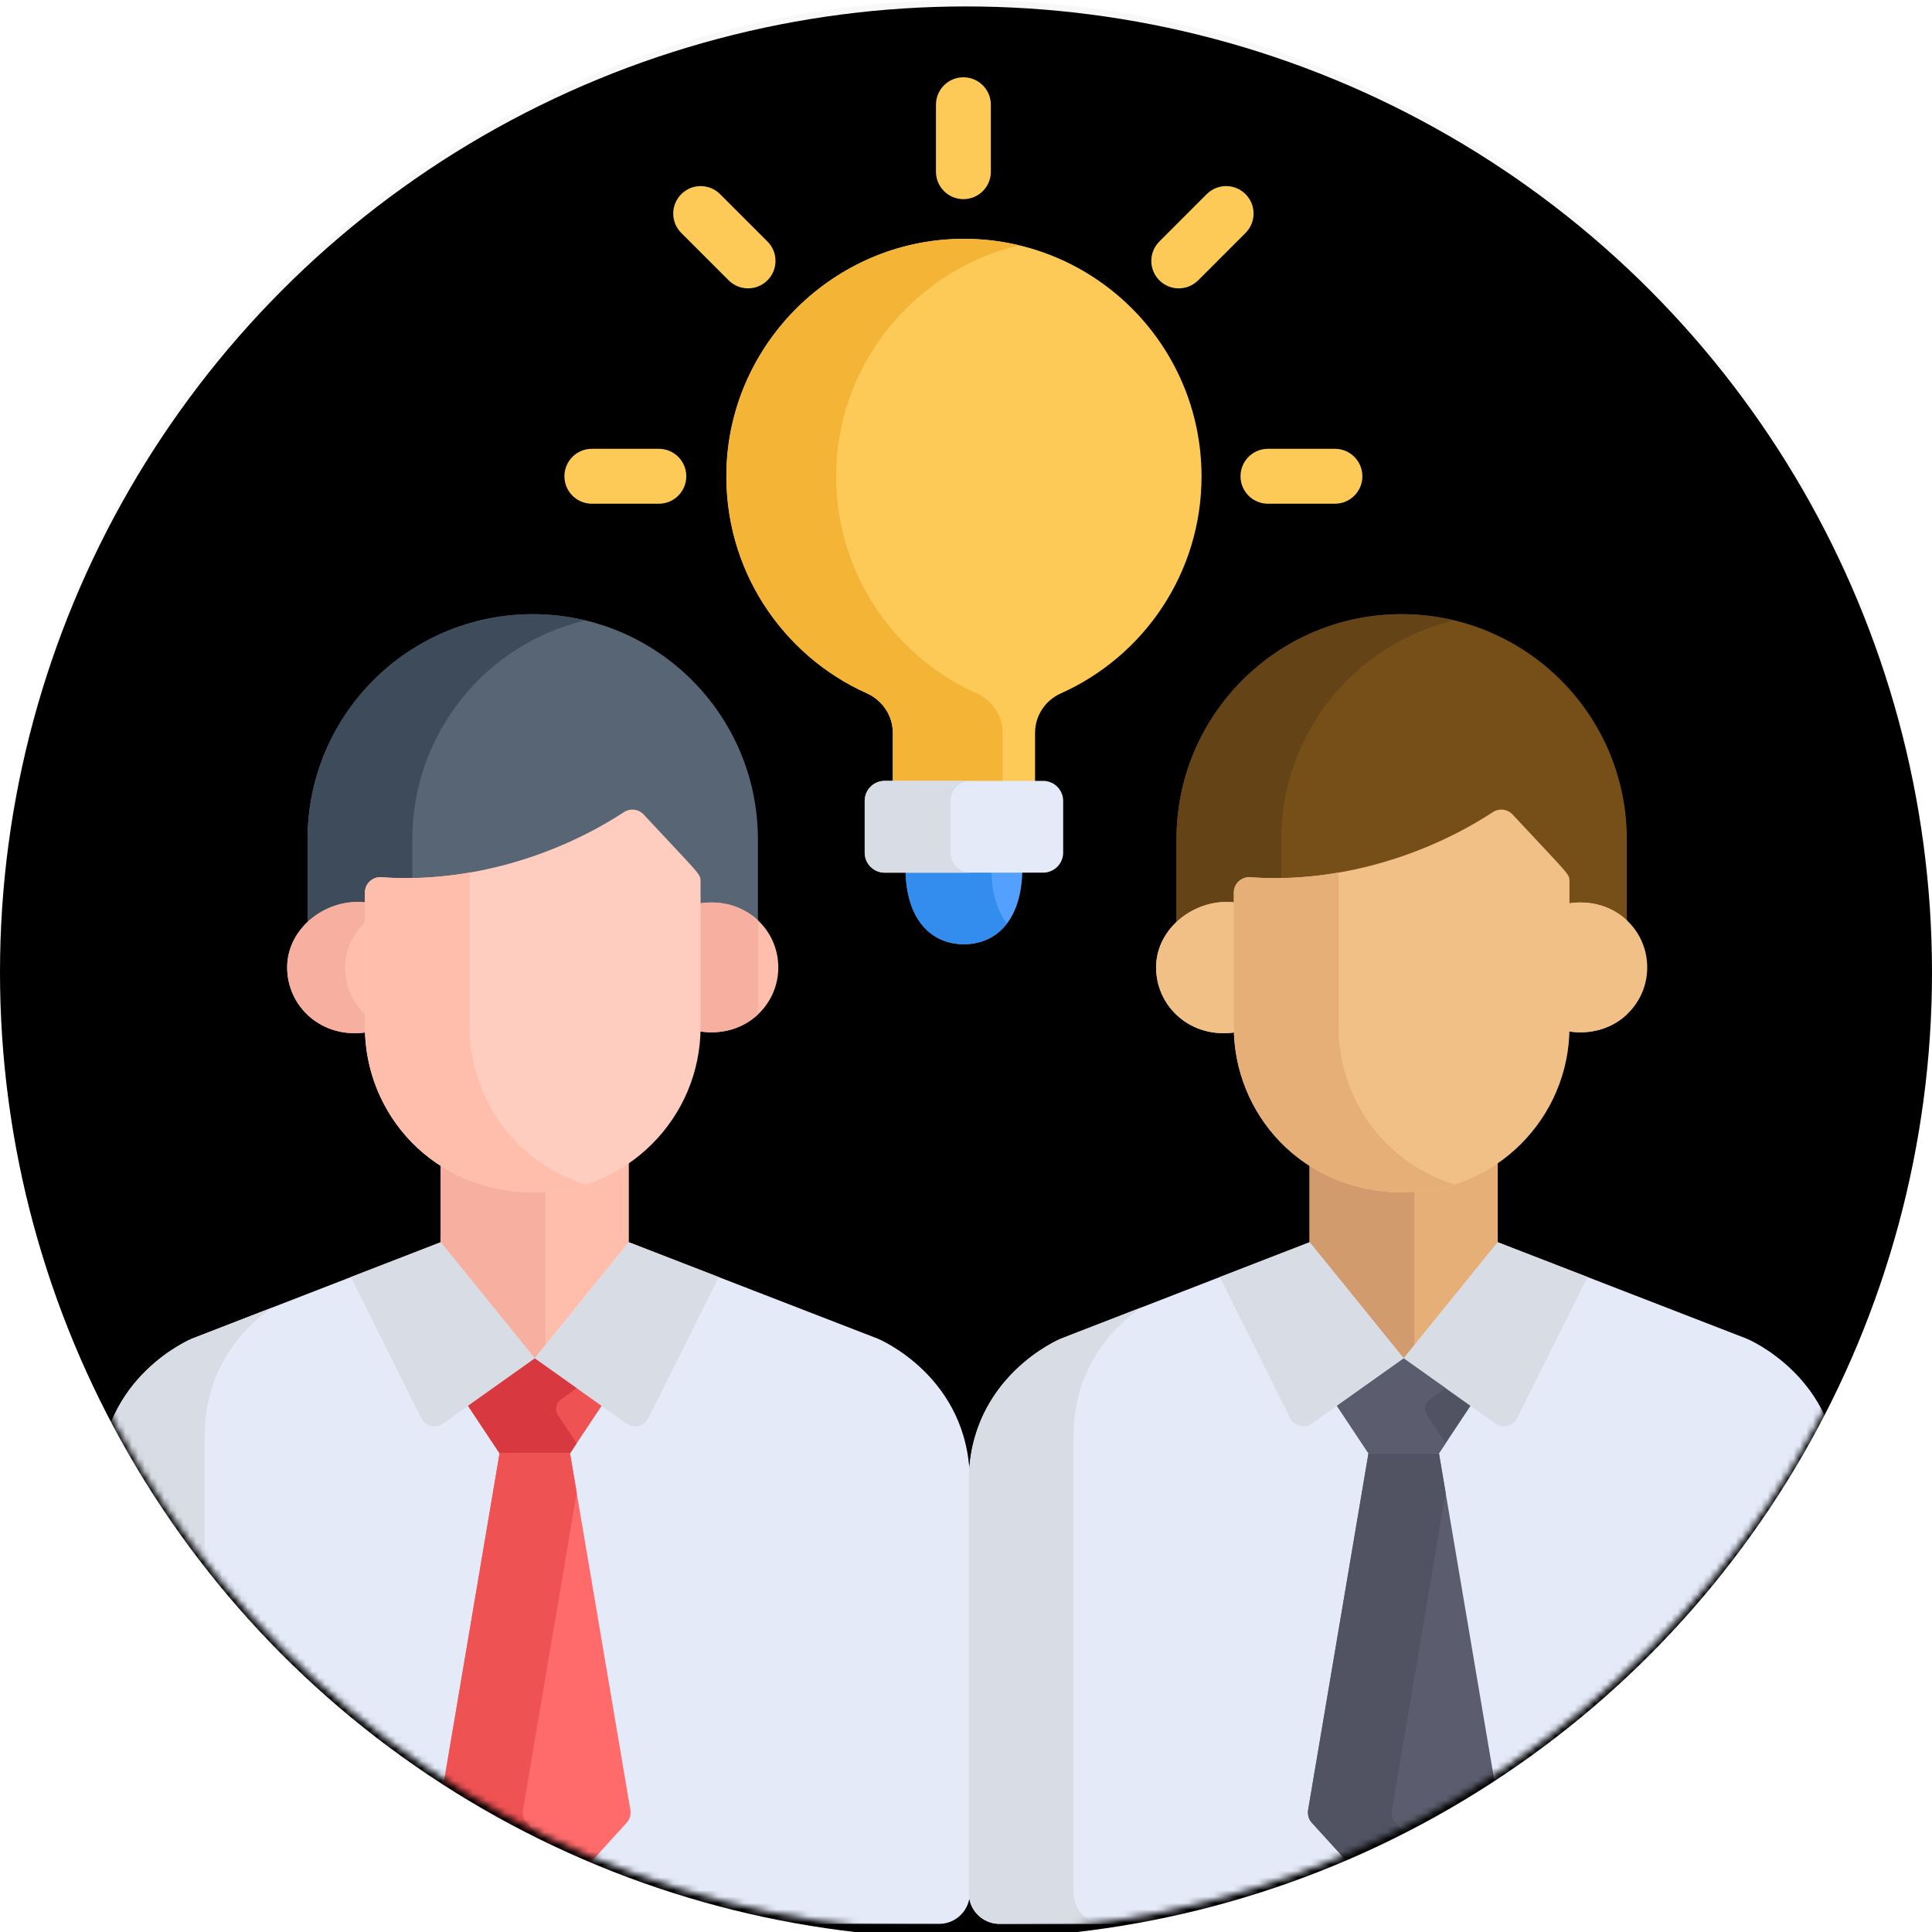 <?xml version="1.0" encoding="UTF-8"?>
<svg width="300px" height="300px" viewBox="0 0 300 300" version="1.1" xmlns="http://www.w3.org/2000/svg" xmlns:xlink="http://www.w3.org/1999/xlink">
    <!-- Generator: Sketch 47.1 (45422) - http://www.bohemiancoding.com/sketch -->
    <title>work-share</title>
    <desc>Created with Sketch.</desc>
    <defs>
        <circle id="path-1" cx="150" cy="150" r="150"></circle>
        <filter x="-5.2%" y="-5.2%" width="110.3%" height="110.3%" filterUnits="objectBoundingBox" id="filter-3">
            <feGaussianBlur stdDeviation="15" in="SourceAlpha" result="shadowBlurInner1"></feGaussianBlur>
            <feOffset dx="0" dy="1" in="shadowBlurInner1" result="shadowOffsetInner1"></feOffset>
            <feComposite in="shadowOffsetInner1" in2="SourceAlpha" operator="arithmetic" k2="-1" k3="1" result="shadowInnerInner1"></feComposite>
            <feColorMatrix values="0 0 0 0 0   0 0 0 0 0   0 0 0 0 0  0 0 0 0.1 0" type="matrix" in="shadowInnerInner1"></feColorMatrix>
        </filter>
    </defs>
    <g id="Page-1" stroke="none" stroke-width="1" fill="none" fill-rule="evenodd">
        <g id="1-1-home" transform="translate(-893, -2903)">
            <g id="work-share" transform="translate(893, 2903)">
                <mask id="mask-2" fill="white">
                    <use xlink:href="#path-1"></use>
                </mask>
                <g id="Mask">
                    <use fill="#F8F8F8" fill-rule="evenodd" xlink:href="#path-1"></use>
                    <use fill="black" fill-opacity="1" filter="url(#filter-3)" xlink:href="#path-1"></use>
                </g>
                <g id="Group-35" mask="url(#mask-2)">
                    <g transform="translate(15, 12)">
                        <path d="M134.123,25.088 C114.525,25.379 98.397,41.247 97.806,60.837 C97.34,76.325 106.422,89.747 119.608,95.657 C122.042,96.747 123.636,99.131 123.636,101.798 L123.636,110.957 L145.724,110.957 L145.724,101.795 C145.724,99.142 147.298,96.756 149.723,95.673 C162.599,89.916 171.574,76.996 171.574,61.978 C171.574,41.416 154.753,24.784 134.123,25.088 L134.123,25.088 Z" id="Shape" fill="#FECA57" fill-rule="nonzero"></path>
                        <path d="M136.658,95.657 C123.473,89.75 114.389,76.328 114.856,60.837 C115.364,43.967 127.401,29.868 143.245,26.089 C140.323,25.394 137.268,25.041 134.123,25.088 C114.525,25.379 98.397,41.247 97.806,60.837 C97.34,76.325 106.422,89.747 119.608,95.657 C122.042,96.747 123.636,99.131 123.636,101.798 L123.636,110.957 L140.687,110.957 L140.687,101.798 C140.687,99.131 139.093,96.749 136.658,95.657 L136.658,95.657 Z" id="Shape" fill="#F4B537" fill-rule="nonzero"></path>
                        <path d="M134.68,134.62 C139.691,134.62 143.751,130.893 143.751,122.785 L125.611,122.785 C125.609,130.893 129.672,134.62 134.68,134.62 L134.68,134.62 Z" id="Shape" fill="#54A0FF" fill-rule="nonzero"></path>
                        <path d="M138.942,122.785 L125.611,122.785 C125.611,130.893 129.672,134.62 134.682,134.62 C137.322,134.62 139.691,133.574 141.349,131.408 C139.859,129.463 138.942,126.619 138.942,122.785 Z" id="Shape" fill="#338DEF" fill-rule="nonzero"></path>
                        <path d="M146.981,109.254 L122.381,109.254 C120.665,109.254 119.271,110.646 119.271,112.365 L119.271,120.394 C119.271,122.113 120.663,123.505 122.381,123.505 L146.981,123.505 C148.697,123.505 150.089,122.113 150.089,120.394 L150.089,112.365 C150.089,110.646 148.697,109.254 146.981,109.254 Z" id="Shape" fill="#E4EAF8" fill-rule="nonzero"></path>
                        <path d="M132.604,120.394 L132.604,112.365 C132.604,110.646 133.996,109.254 135.715,109.254 L122.381,109.254 C120.665,109.254 119.271,110.646 119.271,112.365 L119.271,120.394 C119.271,122.113 120.663,123.505 122.381,123.505 L135.715,123.505 C133.998,123.505 132.604,122.113 132.604,120.394 Z" id="Shape" fill="#D8DCE5" fill-rule="nonzero"></path>
                        <path d="M67.723,83.369 C48.411,83.369 32.756,99.025 32.756,118.336 L32.756,132.567 C35.094,130.4 38.859,129.223 42.102,129.656 L42.102,127.913 C42.102,126.528 43.285,125.436 44.657,125.538 C58.177,126.51 71.495,122.215 81.898,115.419 C82.868,114.784 84.155,114.942 84.943,115.79 C93.837,125.349 93.344,124.981 93.344,126.228 L93.344,129.649 C96.9,129.117 100.497,130.216 102.688,132.254 L102.688,118.336 C102.688,99.025 87.035,83.369 67.723,83.369 Z" id="Shape" fill="#576574" fill-rule="nonzero"></path>
                        <path d="M49.024,118.336 C49.024,101.826 60.468,87.998 75.855,84.331 C73.244,83.709 70.525,83.369 67.723,83.369 C48.409,83.369 32.756,99.025 32.756,118.336 L32.756,132.567 C35.094,130.4 38.856,129.223 42.102,129.656 L42.102,127.913 C42.102,126.528 43.285,125.434 44.657,125.538 C46.116,125.642 47.572,125.682 49.022,125.669 L49.022,118.336 L49.024,118.336 Z" id="Shape" fill="#3E4B5A" fill-rule="nonzero"></path>
                        <path d="M93.712,128.271 L93.712,147.538 C93.712,147.747 93.701,147.953 93.697,148.16 C100.514,149.192 105.853,144.266 105.853,138.216 C105.853,132.156 100.51,127.254 93.712,128.271 L93.712,128.271 Z" id="Shape" fill="#FFBEAB" fill-rule="nonzero"></path>
                        <path d="M41.902,147.667 L41.902,128.142 C35.884,127.338 29.592,131.956 29.592,138.216 C29.592,144.341 34.994,149.345 41.918,148.297 C41.913,148.086 41.902,147.878 41.902,147.667 Z" id="Shape" fill="#FFBEAB" fill-rule="nonzero"></path>
                        <path d="M102.706,130.924 C100.499,128.853 97.311,127.734 93.712,128.273 L93.712,147.538 C93.712,147.747 93.701,147.953 93.697,148.162 C97.304,148.708 100.497,147.585 102.706,145.511 L102.706,130.924 Z" id="Shape" fill="#F7AF9F" fill-rule="nonzero"></path>
                        <path d="M41.902,145.724 C39.835,143.846 38.583,141.162 38.583,138.216 C38.583,135.355 39.9,132.84 41.902,131.026 L41.902,128.142 C35.884,127.338 29.592,131.956 29.592,138.216 C29.592,144.341 34.994,149.345 41.918,148.297 C41.913,148.086 41.902,147.878 41.902,147.667 L41.902,145.724 Z" id="Shape" fill="#F7AF9F" fill-rule="nonzero"></path>
                        <path d="M68.096,172.293 C62.446,172.293 57.482,170.741 53.422,168.146 L53.422,181.777 L68.032,199.812 L82.643,181.777 L82.643,167.76 C78.503,170.615 73.493,172.293 68.096,172.293 Z" id="Shape" fill="#FFBEAB" fill-rule="nonzero"></path>
                        <path d="M69.688,172.238 C69.161,172.271 68.631,172.291 68.096,172.291 C62.446,172.291 57.482,170.741 53.422,168.146 L53.422,181.775 L68.032,199.81 L69.688,197.765 L69.688,172.238 Z" id="Shape" fill="#F7AF9F" fill-rule="nonzero"></path>
                        <path d="M121.296,195.865 L82.643,180.896 L68.032,198.931 L53.422,180.896 L14.81,195.865 C14.81,195.865 0.515,201.744 0.515,218.041 L0.515,281.974 C0.515,284.605 2.646,286.738 5.277,286.738 L130.828,286.738 C133.459,286.738 135.592,284.605 135.592,281.974 C135.592,270.061 135.592,232.786 135.592,218.041 C135.59,201.744 121.296,195.865 121.296,195.865 Z" id="Shape" fill="#E4EAF8" fill-rule="nonzero"></path>
                        <g id="Group" stroke-width="1" fill="none" fill-rule="evenodd" transform="translate(0, 180.725)">
                            <path d="M16.781,101.249 C16.781,89.337 16.781,45.012 16.781,30.265 C16.781,19.54 22.972,13.329 27.206,10.334 L14.81,15.14 C14.81,15.14 0.513,21.019 0.513,37.316 L0.513,101.249 C0.513,103.88 2.646,106.013 5.277,106.013 L21.545,106.013 C18.914,106.013 16.781,103.88 16.781,101.249 Z" id="Shape" fill="#D8DCE5" fill-rule="nonzero"></path>
                            <path d="M85.674,27.475 L96.598,5.577 L82.643,0.171 L68.032,18.206 L82.277,28.323 C83.429,29.142 85.041,28.738 85.674,27.475 L85.674,27.475 Z" id="Shape" fill="#D8DCE5" fill-rule="nonzero"></path>
                            <path d="M50.411,27.475 L39.487,5.577 L53.442,0.171 L68.054,18.206 L53.808,28.323 C52.654,29.142 51.042,28.738 50.411,27.475 L50.411,27.475 Z" id="Shape" fill="#D8DCE5" fill-rule="nonzero"></path>
                        </g>
                        <polygon id="Shape" fill="#EE5253" fill-rule="nonzero" points="68.052 198.944 68.052 198.931 68.043 198.938 68.034 198.931 68.034 198.944 57.673 206.303 62.57 213.674 73.515 213.674 78.412 206.303"></polygon>
                        <path d="M82.892,269.076 L73.515,213.674 L62.57,213.674 L53.193,269.076 C53.095,269.791 53.304,270.514 53.75,271.007 L68.034,286.718 L68.034,286.738 L68.043,286.729 L68.052,286.738 L68.052,286.718 L82.335,271.007 C82.781,270.514 82.99,269.791 82.892,269.076 Z" id="Shape" fill="#FF6B6B" fill-rule="nonzero"></path>
                        <path d="M72.103,205.296 L74.549,203.56 L68.052,198.944 L68.052,198.931 L68.043,198.938 L68.034,198.931 L68.034,198.944 L57.673,206.303 L62.57,213.674 L73.515,213.674 L74.549,212.115 L71.65,207.751 C71.113,206.943 71.315,205.857 72.103,205.296 L72.103,205.296 Z" id="Shape" fill="#D83941" fill-rule="nonzero"></path>
                        <path d="M66.207,269.076 L74.549,219.785 L73.515,213.674 L62.57,213.674 L53.193,269.076 C53.093,269.791 53.304,270.514 53.75,271.007 L68.034,286.72 L68.034,286.738 L68.043,286.729 L68.052,286.738 L68.052,286.72 L74.549,279.572 L66.764,271.007 C66.318,270.514 66.109,269.791 66.207,269.076 L66.207,269.076 Z" id="Shape" fill="#EE5253" fill-rule="nonzero"></path>
                        <path d="M84.943,114.471 C84.155,113.623 82.868,113.464 81.898,114.098 C71.495,120.896 57.737,125.192 44.218,124.219 C42.846,124.115 41.663,125.21 41.663,126.595 L41.663,147.483 C41.663,160.909 52.183,173.172 68.096,173.172 C82.259,173.172 93.783,161.648 93.783,147.483 L93.783,124.908 C93.783,123.66 93.837,124.031 84.943,114.471 Z" id="Shape" fill="#FFCDBF" fill-rule="nonzero"></path>
                        <path d="M57.931,147.483 L57.931,123.493 C53.426,124.27 48.809,124.548 44.218,124.219 C42.846,124.115 41.663,125.21 41.663,126.595 L41.663,147.483 C41.663,160.909 52.183,173.172 68.096,173.172 C70.84,173.172 73.482,172.735 75.964,171.934 C64.855,168.499 57.931,158.376 57.931,147.483 Z" id="Shape" fill="#FFBEAB" fill-rule="nonzero"></path>
                        <path d="M202.649,83.369 C183.338,83.369 167.682,99.025 167.682,118.336 L167.682,132.567 C170.02,130.4 173.785,129.223 177.031,129.656 L177.031,127.913 C177.031,126.528 178.212,125.436 179.584,125.538 C193.103,126.51 206.421,122.215 216.824,115.419 C217.796,114.784 219.082,114.942 219.87,115.79 C228.763,125.349 228.27,124.981 228.27,126.228 L228.27,129.649 C231.829,129.117 235.423,130.216 237.616,132.254 L237.616,118.336 C237.616,99.025 221.961,83.369 202.649,83.369 Z" id="Shape" fill="#764E18" fill-rule="nonzero"></path>
                        <path d="M183.95,118.336 C183.95,101.826 195.394,87.998 210.783,84.331 C208.17,83.709 205.451,83.369 202.649,83.369 C183.338,83.369 167.682,99.025 167.682,118.336 L167.682,132.567 C170.02,130.4 173.783,129.223 177.028,129.656 L177.028,127.913 C177.028,126.528 178.212,125.434 179.584,125.538 C181.042,125.642 182.499,125.682 183.95,125.669 L183.95,118.336 Z" id="Shape" fill="#644316" fill-rule="nonzero"></path>
                        <path d="M228.639,128.271 L228.639,147.538 C228.639,147.747 228.628,147.953 228.623,148.16 C235.441,149.192 240.782,144.266 240.782,138.216 C240.782,132.156 235.436,127.254 228.639,128.271 L228.639,128.271 Z" id="Shape" fill="#F0C087" fill-rule="nonzero"></path>
                        <path d="M176.829,147.667 L176.829,128.142 C170.81,127.338 164.519,131.956 164.519,138.216 C164.519,144.341 169.92,149.345 176.844,148.297 C176.84,148.086 176.829,147.878 176.829,147.667 Z" id="Shape" fill="#F0C087" fill-rule="nonzero"></path>
                        <path d="M237.632,130.924 C235.425,128.853 232.237,127.734 228.639,128.273 L228.639,147.538 C228.639,147.747 228.628,147.953 228.623,148.162 C232.231,148.708 235.423,147.585 237.632,145.511 L237.632,130.924 Z" id="Shape" fill="#F0C087" fill-rule="nonzero"></path>
                        <path d="M176.829,145.724 C174.762,143.846 173.51,141.162 173.51,138.216 C173.51,135.355 174.826,132.84 176.829,131.026 L176.829,128.142 C170.81,127.338 164.519,131.956 164.519,138.216 C164.519,144.341 169.92,149.345 176.844,148.297 C176.84,148.086 176.829,147.878 176.829,147.667 L176.829,145.724 Z" id="Shape" fill="#F0C087" fill-rule="nonzero"></path>
                        <path d="M203.022,172.293 C197.372,172.293 192.409,170.741 188.348,168.146 L188.348,181.777 L202.958,199.812 L217.57,181.777 L217.57,167.76 C213.43,170.615 208.419,172.293 203.022,172.293 Z" id="Shape" fill="#E6AF78" fill-rule="nonzero"></path>
                        <path d="M204.616,172.238 C204.088,172.271 203.557,172.291 203.022,172.291 C197.372,172.291 192.409,170.741 188.348,168.146 L188.348,181.775 L202.958,199.81 L204.616,197.765 L204.616,172.238 Z" id="Shape" fill="#D29B6E" fill-rule="nonzero"></path>
                        <path d="M256.222,195.865 L217.57,180.896 L202.958,198.931 L188.348,180.896 L149.736,195.865 C149.736,195.865 135.441,201.744 135.441,218.041 L135.441,281.974 C135.441,284.605 137.573,286.738 140.206,286.738 L265.755,286.738 C268.385,286.738 270.519,284.605 270.519,281.974 C270.519,270.061 270.519,232.786 270.519,218.041 C270.519,201.744 256.222,195.865 256.222,195.865 L256.222,195.865 Z" id="Shape" fill="#E4EAF8" fill-rule="nonzero"></path>
                        <path d="M151.707,281.974 C151.707,270.061 151.707,225.737 151.707,210.99 C151.707,200.265 157.899,194.054 162.132,191.059 L149.736,195.865 C149.736,195.865 135.439,201.744 135.439,218.041 L135.439,281.974 C135.439,284.605 137.573,286.738 140.203,286.738 L156.471,286.738 C153.841,286.738 151.707,284.605 151.707,281.974 Z" id="Shape" fill="#D8DCE5" fill-rule="nonzero"></path>
                        <path d="M220.6,208.199 L231.525,186.301 L217.57,180.896 L202.958,198.931 L217.204,209.047 C218.356,209.867 219.97,209.462 220.6,208.199 L220.6,208.199 Z" id="Shape" fill="#D8DCE5" fill-rule="nonzero"></path>
                        <path d="M185.338,208.199 L174.413,186.301 L188.368,180.896 L202.98,198.931 L188.734,209.047 C187.58,209.867 185.968,209.462 185.338,208.199 L185.338,208.199 Z" id="Shape" fill="#D8DCE5" fill-rule="nonzero"></path>
                        <polygon id="Shape" fill="#515262" fill-rule="nonzero" points="202.978 198.944 202.978 198.931 202.969 198.938 202.96 198.931 202.96 198.944 192.599 206.303 197.497 213.674 208.441 213.674 213.339 206.303"></polygon>
                        <path d="M217.819,269.076 L208.441,213.674 L197.497,213.674 L188.12,269.076 C188.022,269.791 188.231,270.514 188.677,271.007 L202.96,286.718 L202.96,286.738 L202.969,286.729 L202.978,286.738 L202.978,286.718 L217.261,271.007 C217.708,270.514 217.916,269.791 217.819,269.076 L217.819,269.076 Z" id="Shape" fill="#5B5D6E" fill-rule="nonzero"></path>
                        <path d="M207.029,205.296 L209.476,203.56 L202.978,198.944 L202.978,198.931 L202.969,198.938 L202.96,198.931 L202.96,198.944 L192.599,206.303 L197.497,213.674 L208.441,213.674 L209.476,212.115 L206.577,207.751 C206.039,206.943 206.241,205.857 207.029,205.296 L207.029,205.296 Z" id="Shape" fill="#5B5D6E" fill-rule="nonzero"></path>
                        <path d="M201.133,269.076 L209.476,219.785 L208.441,213.674 L197.497,213.674 L188.12,269.076 C188.02,269.791 188.231,270.514 188.677,271.007 L202.96,286.72 L202.96,286.738 L202.969,286.729 L202.978,286.738 L202.978,286.72 L209.476,279.572 L201.69,271.007 C201.244,270.514 201.035,269.791 201.133,269.076 L201.133,269.076 Z" id="Shape" fill="#515262" fill-rule="nonzero"></path>
                        <path d="M219.87,114.471 C219.082,113.623 217.796,113.464 216.824,114.098 C206.421,120.896 192.664,125.192 179.144,124.219 C177.772,124.115 176.589,125.21 176.589,126.595 L176.589,147.483 C176.589,160.909 187.109,173.172 203.022,173.172 C217.186,173.172 228.71,161.648 228.71,147.483 L228.71,124.908 C228.71,123.66 228.763,124.031 219.87,114.471 Z" id="Shape" fill="#F0C087" fill-rule="nonzero"></path>
                        <path d="M192.857,147.483 L192.857,123.493 C188.353,124.27 183.735,124.548 179.144,124.219 C177.772,124.115 176.589,125.21 176.589,126.595 L176.589,147.483 C176.589,160.909 187.109,173.172 203.022,173.172 C205.766,173.172 208.408,172.735 210.89,171.934 C199.781,168.499 192.857,158.376 192.857,147.483 L192.857,147.483 Z" id="Shape" fill="#E6AF78" fill-rule="nonzero"></path>
                        <path d="M181.888,66.218 L192.289,66.218 C194.644,66.218 196.551,64.309 196.551,61.953 C196.551,59.6 194.644,57.691 192.289,57.691 L181.888,57.691 C179.535,57.691 177.626,59.6 177.626,61.953 C177.626,64.309 179.535,66.218 181.888,66.218 Z" id="Shape" fill="#FECA57" fill-rule="nonzero"></path>
                        <path d="M87.305,57.691 L76.905,57.691 C74.549,57.691 72.642,59.6 72.642,61.953 C72.642,64.309 74.549,66.218 76.905,66.218 L87.305,66.218 C89.659,66.218 91.568,64.309 91.568,61.953 C91.568,59.6 89.659,57.691 87.305,57.691 Z" id="Shape" fill="#FECA57" fill-rule="nonzero"></path>
                        <path d="M104.171,31.528 C105.836,29.863 105.836,27.164 104.171,25.499 L96.816,18.146 C95.153,16.481 92.454,16.481 90.789,18.146 C89.124,19.811 89.124,22.511 90.789,24.176 L98.143,31.528 C99.806,33.191 102.506,33.193 104.171,31.528 Z" id="Shape" fill="#FECA57" fill-rule="nonzero"></path>
                        <path d="M138.86,14.663 L138.86,4.262 C138.86,1.909 136.951,0 134.598,0 C132.242,0 130.335,1.909 130.335,4.262 L130.335,14.663 C130.335,17.016 132.242,18.925 134.598,18.925 C136.951,18.925 138.86,17.016 138.86,14.663 Z" id="Shape" fill="#FECA57" fill-rule="nonzero"></path>
                        <path d="M178.405,18.146 C176.74,16.481 174.043,16.481 172.378,18.146 L165.023,25.499 C163.36,27.164 163.36,29.863 165.023,31.528 C166.69,33.193 169.387,33.193 171.052,31.528 L178.405,24.173 C180.07,22.508 180.07,19.811 178.405,18.146 L178.405,18.146 Z" id="Shape" fill="#FECA57" fill-rule="nonzero"></path>
                    </g>
                </g>
            </g>
        </g>
    </g>
</svg>